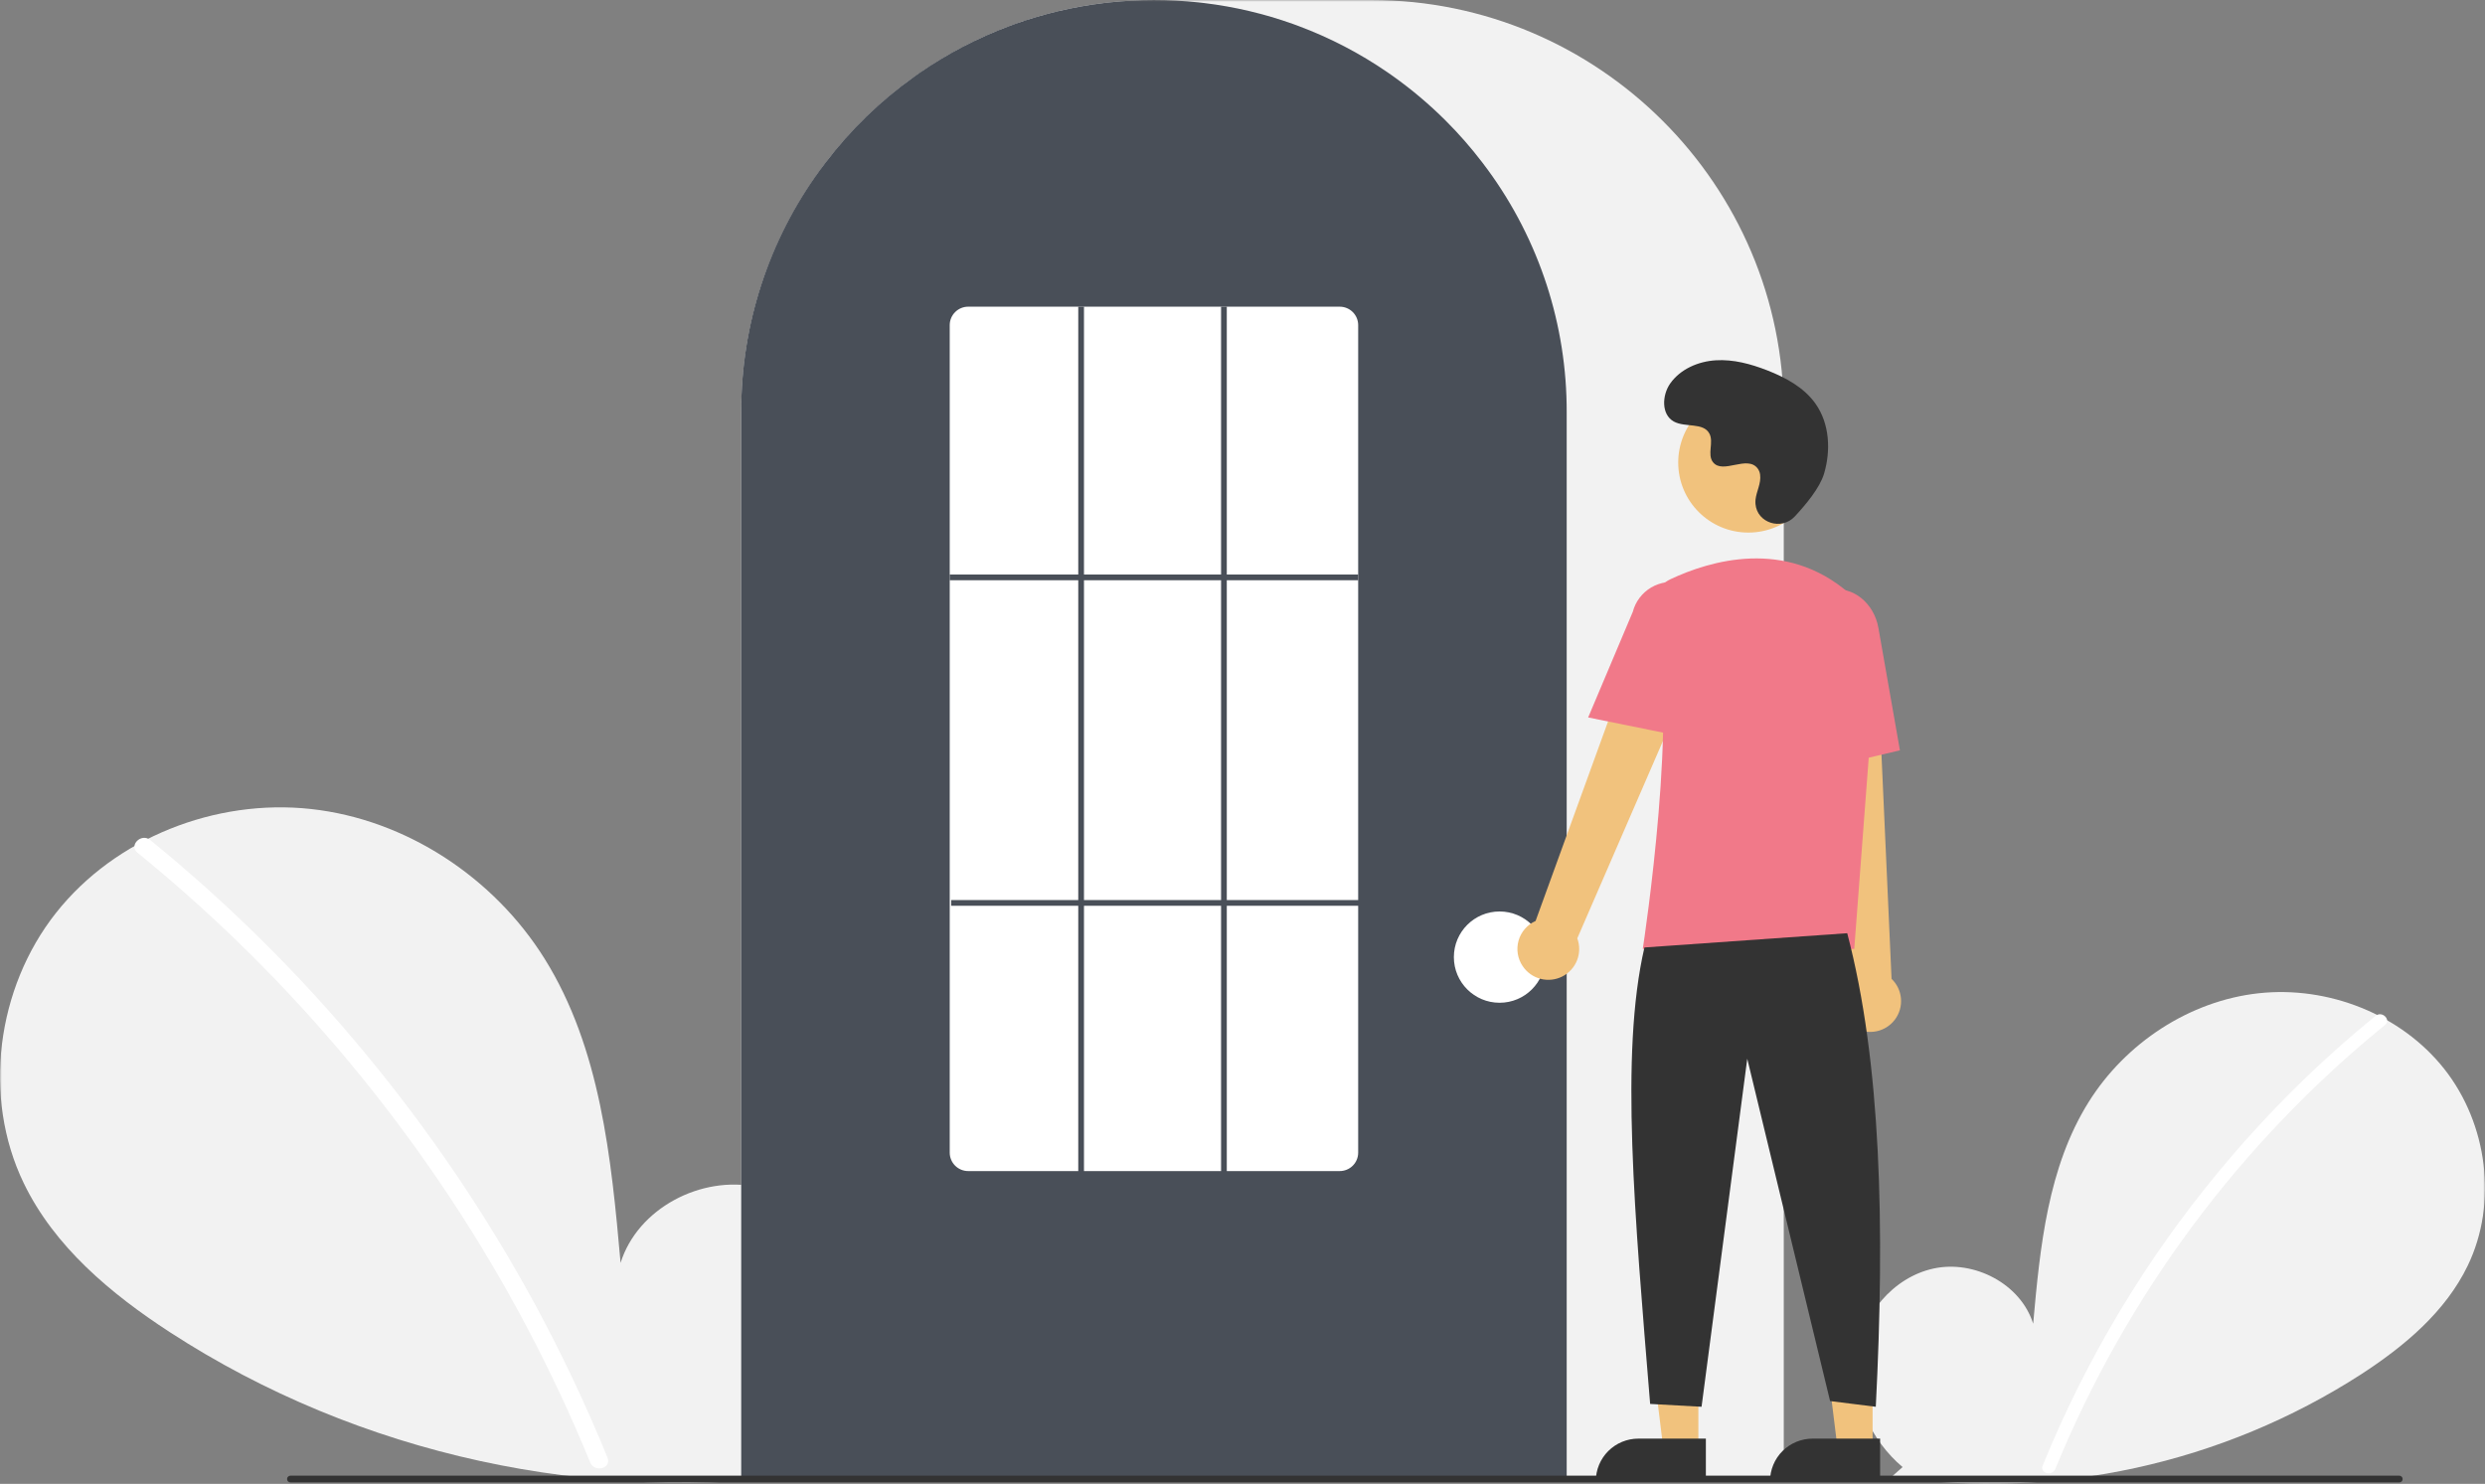 <svg width="700" height="418" viewBox="0 0 700 418" fill="none" xmlns="http://www.w3.org/2000/svg">
<rect x="0" y="0" width="700" height="418" fill="#808080" stroke="none"/>
<g clip-path="url(#clip0_67_84)">
<mask id="mask0_67_84" style="mask-type:luminance" maskUnits="userSpaceOnUse" x="0" y="0" width="700" height="418">
<path d="M700 0H0V418H700V0Z" fill="white"/>
</mask>
<g mask="url(#mask0_67_84)">
<path d="M535.937 413.273C526.975 405.709 521.531 393.761 522.959 382.129C524.386 370.497 533.228 359.804 544.698 357.334C556.167 354.864 569.241 361.702 572.725 372.892C574.642 351.317 576.851 328.839 588.335 310.466C598.734 293.83 616.745 281.926 636.264 279.797C655.784 277.667 676.335 285.71 688.509 301.098C700.683 316.486 703.663 338.857 695.137 356.524C688.856 369.539 677.285 379.224 665.161 387.104C625.983 412.351 578.995 422.618 532.842 416.016L535.937 413.273Z" fill="#F2F2F2"/>
<path d="M669.206 286.156C653.1 299.259 638.325 313.914 625.093 329.908C604.386 354.853 587.63 382.821 575.408 412.838C574.513 415.028 578.073 415.981 578.958 413.815C598.955 365.032 630.879 322.035 671.81 288.756C673.648 287.262 671.029 284.674 669.206 286.156Z" fill="white"/>
<path d="M225.341 411.219C237.65 400.831 245.127 384.42 243.166 368.443C241.206 352.467 229.061 337.78 213.308 334.387C197.555 330.995 179.598 340.386 174.813 355.756C172.18 326.123 169.145 295.249 153.372 270.014C139.089 247.164 114.351 230.815 87.541 227.89C60.731 224.965 32.504 236.012 15.783 257.147C-0.937 278.283 -5.031 309.009 6.679 333.275C15.306 351.15 31.2 364.453 47.852 375.276C100.979 409.804 166.884 424.205 229.592 414.987" fill="#F2F2F2"/>
<path d="M42.295 236.622C64.416 254.619 84.711 274.747 102.884 296.715C121.061 318.66 137.063 342.315 150.666 367.347C158.27 381.388 165.101 395.834 171.128 410.619C172.356 413.627 167.467 414.936 166.251 411.962C155.576 385.895 142.369 360.937 126.819 337.444C111.345 314.036 93.633 292.182 73.933 272.19C62.791 260.888 51.035 250.206 38.719 240.193C36.194 238.14 39.791 234.586 42.295 236.622Z" fill="white"/>
<path d="M502.471 417.085H208.793V116.125C208.793 52.093 260.949 0 325.057 0H386.207C450.315 0 502.471 52.093 502.471 116.125V417.085Z" fill="#F2F2F2"/>
<path d="M441.322 417.086H208.793V116.126C208.729 91.59 216.507 67.675 230.996 47.862C231.53 47.135 232.063 46.417 232.613 45.707C239.621 36.526 247.961 28.441 257.357 21.718C257.888 21.332 258.421 20.953 258.962 20.574C266.824 15.14 275.33 10.697 284.284 7.347C284.816 7.146 285.357 6.944 285.899 6.751C293.997 3.864 302.392 1.887 310.928 0.855C311.458 0.783 312.001 0.727 312.544 0.67C320.863 -0.218 329.253 -0.218 337.572 0.67C338.114 0.727 338.657 0.783 339.192 0.856C347.727 1.888 356.119 3.865 364.216 6.751C364.757 6.944 365.299 7.146 365.832 7.348C374.676 10.655 383.081 15.031 390.86 20.379C391.4 20.75 391.941 21.129 392.474 21.508C397.741 25.263 402.689 29.447 407.266 34.016C410.936 37.681 414.357 41.587 417.504 45.709C418.051 46.417 418.584 47.135 419.117 47.861C433.607 67.674 441.386 91.59 441.322 116.126V417.086Z" fill="#494F58"/>
<path d="M422.414 282.476C429.523 282.476 435.287 276.72 435.287 269.618C435.287 262.517 429.523 256.76 422.414 256.76C415.304 256.76 409.54 262.517 409.54 269.618C409.54 276.72 415.304 282.476 422.414 282.476Z" fill="white"/>
<path d="M478.413 408.071H468.549L463.855 370.068L478.415 370.069L478.413 408.071Z" fill="#F1C27D"/>
<path d="M461.502 405.256H480.526V417.22H449.524C449.524 415.649 449.834 414.093 450.436 412.642C451.038 411.19 451.92 409.871 453.033 408.76C454.145 407.649 455.465 406.768 456.919 406.167C458.372 405.566 459.929 405.256 461.502 405.256Z" fill="#333333"/>
<path d="M527.494 408.071H517.629L512.936 370.068L527.495 370.069L527.494 408.071Z" fill="#F1C27D"/>
<path d="M510.583 405.256H529.607V417.22H498.605C498.605 415.649 498.915 414.093 499.517 412.642C500.119 411.19 501.001 409.871 502.113 408.76C503.226 407.649 504.546 406.768 505.999 406.167C507.452 405.566 509.01 405.256 510.583 405.256Z" fill="#333333"/>
<path d="M428.929 272.166C428.22 271.121 427.748 269.934 427.547 268.688C427.347 267.442 427.422 266.167 427.768 264.953C428.114 263.739 428.722 262.616 429.55 261.662C430.377 260.709 431.404 259.948 432.558 259.434L466.091 167.123L482.591 176.117L444.304 264.332C445.041 266.326 445.02 268.52 444.245 270.499C443.47 272.478 441.995 274.104 440.1 275.07C438.205 276.035 436.021 276.273 433.962 275.738C431.903 275.202 430.113 273.931 428.929 272.166Z" fill="#F1C27D"/>
<path d="M522.454 289.511C521.358 288.883 520.413 288.023 519.686 286.991C518.958 285.959 518.466 284.78 518.244 283.538C518.023 282.295 518.076 281.019 518.401 279.8C518.726 278.58 519.315 277.447 520.127 276.479L509.739 178.83L528.516 179.687L532.833 275.737C534.371 277.206 535.315 279.188 535.487 281.306C535.66 283.423 535.049 285.531 533.769 287.229C532.49 288.927 530.631 290.097 528.546 290.517C526.461 290.938 524.293 290.58 522.454 289.511Z" fill="#F1C27D"/>
<path d="M492.499 150.025C503.413 150.025 512.261 141.188 512.261 130.287C512.261 119.386 503.413 110.549 492.499 110.549C481.585 110.549 472.737 119.386 472.737 130.287C472.737 141.188 481.585 150.025 492.499 150.025Z" fill="#F1C27D"/>
<path d="M522.328 267.303H462.75L462.822 266.84C462.929 266.148 473.44 197.375 465.688 174.876C464.91 172.665 464.978 170.244 465.88 168.081C466.782 165.917 468.453 164.163 470.571 163.156C481.652 157.944 502.922 151.526 520.875 167.101C523.517 169.431 525.58 172.342 526.901 175.605C528.222 178.869 528.764 182.394 528.486 185.903L522.328 267.303Z" fill="#F17989"/>
<path d="M474.193 207.538L447.371 202.103L459.943 172.345C460.696 169.462 462.562 166.996 465.133 165.486C467.704 163.976 470.769 163.547 473.656 164.291C476.544 165.036 479.018 166.894 480.536 169.458C482.053 172.022 482.491 175.082 481.753 177.968L474.193 207.538Z" fill="#F17989"/>
<path d="M508.546 217.631L506.934 180.711C505.711 173.771 509.689 167.21 515.806 166.137C521.926 165.069 527.901 169.882 529.129 176.874L535.19 211.372L508.546 217.631Z" fill="#F17989"/>
<path d="M520.346 262.883C529.933 299.349 530.979 345.713 528.392 396.286L515.519 394.678L492.185 298.243L479.312 396.286L464.829 395.482C460.502 342.418 456.29 296.864 463.22 266.901L520.346 262.883Z" fill="#333333"/>
<path d="M505.52 145.54C501.833 149.462 494.987 147.357 494.506 141.998C494.469 141.582 494.471 141.163 494.515 140.748C494.763 138.374 496.135 136.219 495.807 133.713C495.732 133.089 495.499 132.495 495.131 131.986C492.193 128.057 485.297 133.744 482.524 130.187C480.824 128.006 482.822 124.572 481.518 122.134C479.796 118.917 474.696 120.504 471.497 118.742C467.939 116.781 468.152 111.328 470.494 108.011C473.351 103.966 478.36 101.807 483.306 101.496C488.252 101.185 493.165 102.521 497.783 104.318C503.03 106.36 508.233 109.183 511.461 113.791C515.388 119.395 515.766 126.929 513.802 133.481C512.607 137.467 508.531 142.337 505.52 145.54Z" fill="#333333"/>
<path d="M675.847 417.603H81.817C81.564 417.602 81.321 417.501 81.142 417.321C80.963 417.142 80.862 416.899 80.862 416.646C80.862 416.392 80.963 416.149 81.142 415.97C81.321 415.79 81.564 415.689 81.817 415.688H675.847C676.101 415.689 676.344 415.79 676.523 415.97C676.702 416.149 676.803 416.392 676.803 416.646C676.803 416.899 676.702 417.142 676.523 417.321C676.344 417.501 676.101 417.602 675.847 417.603Z" fill="#333333"/>
<path d="M377.356 329.891H272.759C271.381 329.898 270.057 329.361 269.076 328.394C268.096 327.427 267.539 326.111 267.529 324.735V91.546C267.539 90.17 268.096 88.855 269.076 87.888C270.057 86.922 271.381 86.383 272.759 86.391H377.356C378.734 86.383 380.058 86.922 381.039 87.888C382.019 88.855 382.576 90.17 382.586 91.546V324.735C382.576 326.111 382.019 327.427 381.039 328.394C380.058 329.361 378.734 329.898 377.356 329.891Z" fill="white"/>
<path d="M382.586 161.844H267.529V163.452H382.586V161.844Z" fill="#494F58"/>
<path d="M382.989 253.547H267.931V255.155H382.989V253.547Z" fill="#494F58"/>
<path d="M305.345 86.391H303.735V330.695H305.345V86.391Z" fill="#494F58"/>
<path d="M345.575 86.391H343.965V330.695H345.575V86.391Z" fill="#494F58"/>
</g>
</g>
<defs>
<clipPath id="clip0_67_84">
<rect width="700" height="418" fill="white"/>
</clipPath>
</defs>
</svg>

